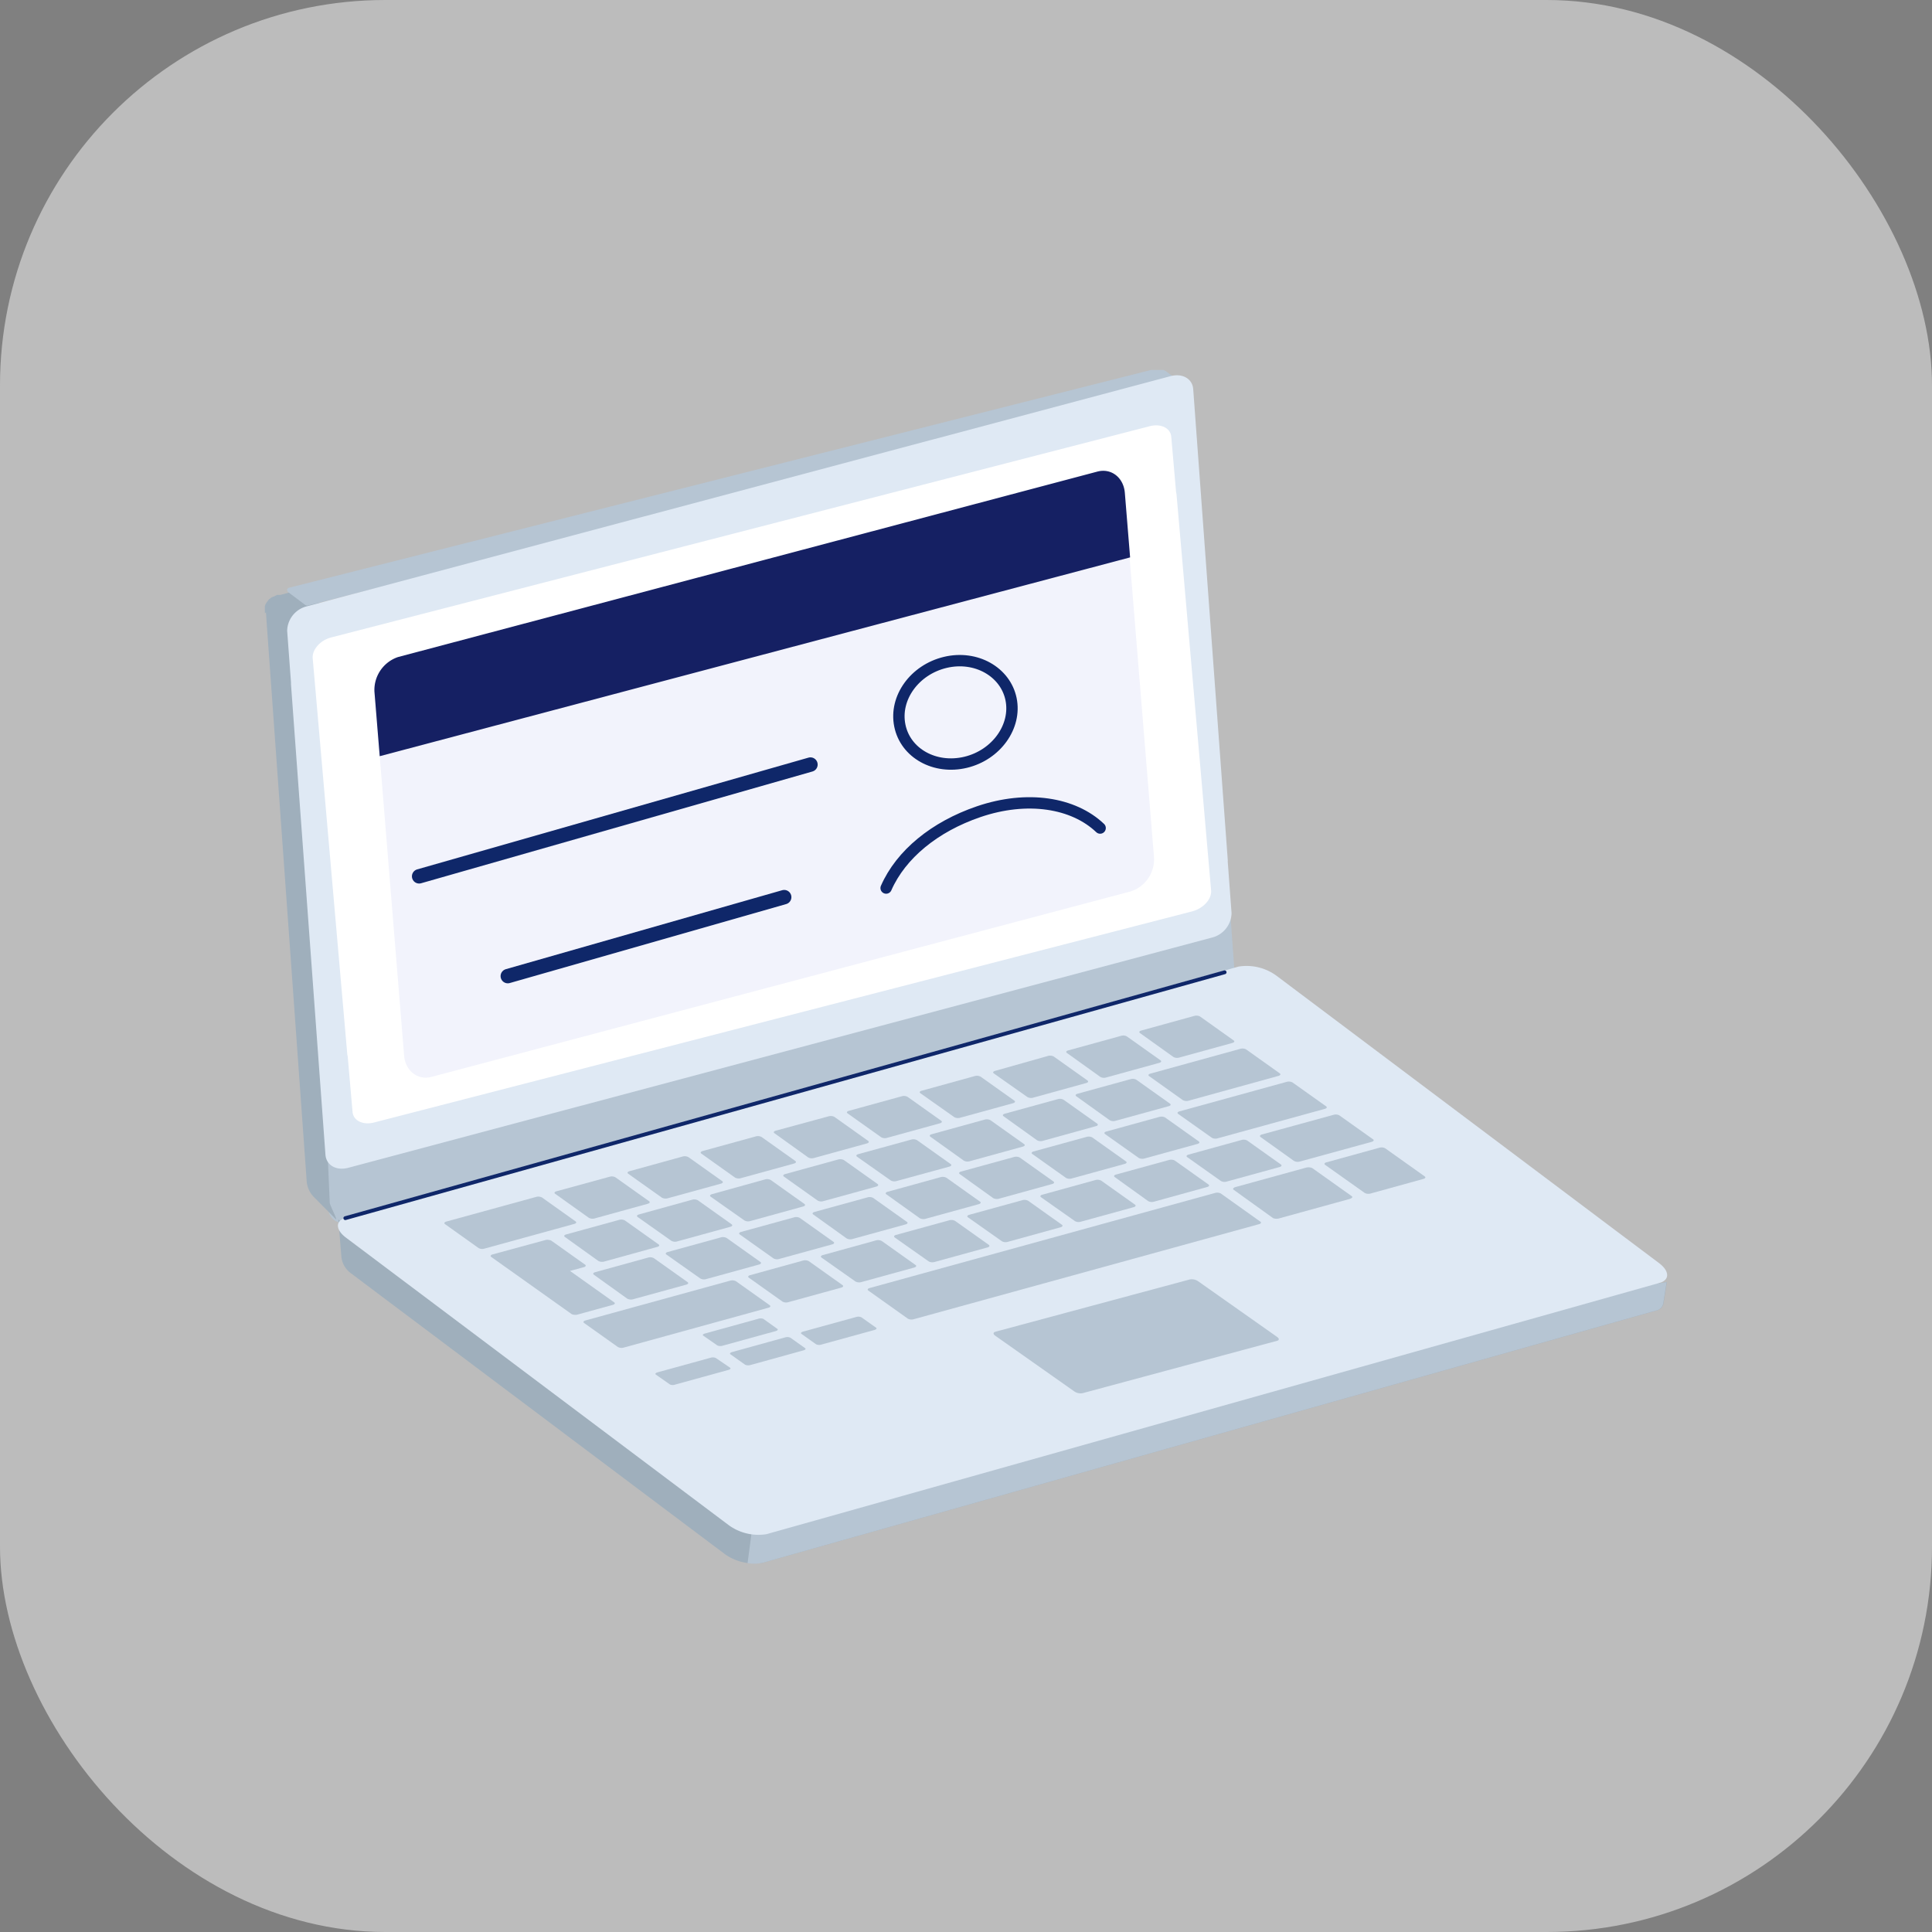 <svg xmlns="http://www.w3.org/2000/svg" viewBox="0 0 322.94 322.94"><rect x="0" y="0" width="322.94" height="322.94" fill="#808080" stroke="none"/><defs><style>.cls-1{fill:#bcbcbc;}.cls-2{fill:#b6c5d3;}.cls-3{fill:#9fafbc;}.cls-4{fill:#dfe9f4;}.cls-5{fill:#fff;}.cls-10,.cls-6,.cls-9{fill:none;stroke:#0f2769;stroke-linecap:round;stroke-linejoin:round;}.cls-6{stroke-width:0.64px;}.cls-7{fill:#f2f3fc;}.cls-8{fill:#152063;}.cls-9{stroke-width:1.9px;}.cls-10{stroke-width:2.41px;}</style></defs><g id="background"><rect class="cls-1" width="322.94" height="322.94" rx="64.41"/></g><g id="image"><path class="cls-2" d="M52.45,119.42a4.32,4.32,0,0,0-3.32,4.08l5.77,78.65c.13,1.73,1.82,2.71,3.78,2.19L203,165.86a4.3,4.3,0,0,0,3.31-4.08l-5.76-78.64c-.13-1.74-1.82-2.72-3.77-2.2Z"/><path class="cls-3" d="M56.56,203.84l5,5.1,1.42-2.1,143.45-40.32c1.72-.48,5,.29,6.74,1.63l55.54,41.56.09-.82,8.51,5.62,1.31-.18-.57,3.56a1.5,1.5,0,0,1-1.2,1.17L127.52,261.21a8.43,8.43,0,0,1-6.39-1.46L58.67,212.84a3.92,3.92,0,0,1-1.6-2.68Z"/><path class="cls-2" d="M206.39,166.52c1.72-.48,5,.29,6.74,1.63l55.54,41.56.09-.82,8.51,5.62,1.31-.18-.57,3.56a1.5,1.5,0,0,1-1.2,1.17L127.52,261.21a6.35,6.35,0,0,1-2.56.07l4.8-36.27C128.79,224.27,206.39,166.52,206.39,166.52Z"/><path class="cls-4" d="M128.13,256.44l149.27-42c1.73-.48,1.68-2-.1-3.32l-63.9-48a8.44,8.44,0,0,0-6.38-1.55l-149.27,42c-1.73.48-1.68,2,.1,3.32l63.9,48A8.44,8.44,0,0,0,128.13,256.44Z"/><path class="cls-2" d="M196.13,176.67a1.3,1.3,0,0,0,1,.1l8.87-2.44c.32-.09.42-.28.21-.42l-5.62-4a1.31,1.31,0,0,0-.95-.1l-8.88,2.45c-.32.08-.41.27-.21.42Z"/><path class="cls-2" d="M185.48,187.24a1.26,1.26,0,0,0,1,.1l8.88-2.44c.32-.09.41-.28.21-.42l-5.63-4a1.25,1.25,0,0,0-.95-.1l-8.87,2.44c-.33.09-.42.28-.22.42Z"/><path class="cls-2" d="M190.34,193.55a1.3,1.3,0,0,0,.95.1l8.87-2.44c.32-.09.42-.28.22-.42l-5.63-4a1.35,1.35,0,0,0-.95-.1l-8.88,2.45c-.31.08-.41.27-.21.42Z"/><path class="cls-2" d="M204.08,197.41a1.27,1.27,0,0,0,.94.1l8.88-2.44c.31-.09.41-.28.21-.42l-5.63-4a1.25,1.25,0,0,0-.95-.1L198.65,193c-.31.09-.41.28-.2.42Z"/><path class="cls-2" d="M228.11,199.4a1.3,1.3,0,0,0,.95.11l8.87-2.45c.32-.08.42-.27.22-.42l-6.61-4.7a1.3,1.3,0,0,0-.95-.1l-8.88,2.45c-.32.08-.41.28-.21.42Z"/><path class="cls-2" d="M212.81,203.62a1.66,1.66,0,0,0,1.13,0l11.62-3.2c.42-.12.6-.33.4-.47l-6.61-4.7a1.6,1.6,0,0,0-1.13-.05l-11.63,3.2c-.42.11-.59.33-.39.47Z"/><path class="cls-2" d="M136.41,224.7a1.21,1.21,0,0,0,.88.05l8.87-2.44c.32-.09.45-.26.28-.38L144,220.2a1.23,1.23,0,0,0-.89-.06l-8.87,2.44c-.32.09-.45.26-.28.38Z"/><path class="cls-2" d="M124.54,228.11a1.29,1.29,0,0,0,.89.06l8.86-2.45c.33-.09.45-.25.29-.37l-2.45-1.74a1.23,1.23,0,0,0-.89-.06L122.37,226c-.32.09-.44.26-.27.38Z"/><path class="cls-2" d="M112,231.43a1.21,1.21,0,0,0,.88,0l8.87-2.44c.32-.09.45-.26.29-.37L119.66,227a1.21,1.21,0,0,0-.88-.05l-8.87,2.44c-.32.09-.45.25-.29.37Z"/><path class="cls-2" d="M119.9,224.89a1.27,1.27,0,0,0,.88.05l8.87-2.44c.32-.09.45-.26.29-.37l-2.35-1.68a1.32,1.32,0,0,0-.88,0l-8.87,2.45c-.32.08-.45.25-.29.36Z"/><path class="cls-2" d="M151.75,220.42a1.3,1.3,0,0,0,.95.1l57.76-15.9c.32-.09.42-.28.21-.42l-6.6-4.7a1.31,1.31,0,0,0-.95-.1l-57.76,15.9c-.32.08-.42.28-.22.42Z"/><path class="cls-2" d="M214.44,202.11h.09l6.78-1.87s.06,0,.05,0l-.41-.29h-.09l-6.79,1.87s-.06,0,0,0Z"/><path class="cls-2" d="M231.86,196.71h0l2.88-.79s0,0,0,0l-.41-.29s0,0,0,0l-2.88.79s0,0,0,0Z"/><path class="cls-2" d="M191.91,200.76a1.29,1.29,0,0,0,1,.1l8.87-2.45c.32-.08.42-.27.22-.42l-5.63-4a1.31,1.31,0,0,0-.95-.1l-8.88,2.44c-.32.09-.41.28-.21.42Z"/><path class="cls-2" d="M179.69,204.12a1.28,1.28,0,0,0,.94.1l8.88-2.44c.31-.09.41-.28.21-.42l-5.63-4a1.3,1.3,0,0,0-1-.11l-8.87,2.45c-.32.08-.41.27-.21.42Z"/><path class="cls-2" d="M167.47,207.48a1.27,1.27,0,0,0,.94.11l8.88-2.45c.31-.09.41-.28.21-.42l-5.63-4a1.3,1.3,0,0,0-1-.1L162,203.06c-.31.09-.41.28-.2.42Z"/><path class="cls-2" d="M155.24,210.85a1.3,1.3,0,0,0,.95.1l8.88-2.44c.32-.09.41-.28.21-.43l-5.63-4a1.3,1.3,0,0,0-1-.1l-8.88,2.44c-.32.09-.41.28-.21.43Z"/><path class="cls-2" d="M143,214.21a1.3,1.3,0,0,0,.95.1l8.88-2.44c.31-.09.41-.28.21-.42l-5.63-4a1.3,1.3,0,0,0-1-.11l-8.87,2.45c-.32.08-.42.28-.22.42Z"/><path class="cls-2" d="M130.8,217.57a1.28,1.28,0,0,0,.94.1l8.88-2.44c.32-.09.41-.28.21-.42l-5.63-4a1.3,1.3,0,0,0-.95-.11l-8.87,2.45c-.32.08-.41.28-.21.42Z"/><path class="cls-2" d="M103.27,225.15a1.3,1.3,0,0,0,1,.1l24.18-6.66c.32-.08.41-.27.21-.42l-5.63-4a1.3,1.3,0,0,0-1-.1l-24.18,6.65c-.32.09-.41.28-.21.43Z"/><path class="cls-2" d="M178.18,196.89a1.23,1.23,0,0,0,.94.1l8.88-2.44c.32-.09.41-.28.21-.42l-5.63-4a1.28,1.28,0,0,0-.94-.1l-8.88,2.44c-.32.09-.41.28-.21.42Z"/><path class="cls-2" d="M166,200.26a1.36,1.36,0,0,0,1,.1l8.88-2.45c.31-.08.41-.27.21-.42l-5.63-4a1.28,1.28,0,0,0-.94-.1l-8.88,2.44c-.32.09-.42.28-.22.42Z"/><path class="cls-2" d="M153.73,203.62a1.31,1.31,0,0,0,1,.1l8.87-2.44c.32-.09.42-.28.22-.42l-5.63-4a1.35,1.35,0,0,0-.95-.1l-8.87,2.45c-.32.08-.42.28-.22.42Z"/><path class="cls-2" d="M141.51,207a1.26,1.26,0,0,0,1,.1l8.87-2.44c.32-.09.42-.27.21-.42l-5.63-4a1.27,1.27,0,0,0-.94-.1l-8.88,2.44c-.31.09-.41.28-.21.42Z"/><path class="cls-2" d="M129.28,210.34a1.26,1.26,0,0,0,.95.1l8.88-2.44c.32-.09.41-.27.21-.42l-5.63-4a1.27,1.27,0,0,0-.94-.1l-8.88,2.44c-.32.09-.41.28-.22.42Z"/><path class="cls-2" d="M117.07,213.71a1.27,1.27,0,0,0,.94.1l8.87-2.44c.33-.09.42-.28.22-.43l-5.63-4a1.3,1.3,0,0,0-1-.1l-8.87,2.44c-.32.09-.41.28-.21.42Z"/><path class="cls-2" d="M104.84,217.07a1.31,1.31,0,0,0,1,.1l8.88-2.44c.32-.09.41-.28.21-.42l-5.63-4a1.28,1.28,0,0,0-.94-.11l-8.88,2.45c-.32.09-.41.28-.22.42Z"/><path class="cls-2" d="M173.32,190.58a1.25,1.25,0,0,0,1,.11l8.87-2.45c.32-.08.41-.27.21-.42l-5.63-4a1.28,1.28,0,0,0-.94-.1l-8.88,2.44c-.32.09-.41.28-.21.42Z"/><path class="cls-2" d="M161.1,194a1.3,1.3,0,0,0,1,.1l8.87-2.44c.32-.09.42-.28.21-.42l-5.63-4a1.32,1.32,0,0,0-.94-.1l-8.88,2.45c-.32.08-.41.27-.21.42Z"/><path class="cls-2" d="M148.88,197.31a1.25,1.25,0,0,0,1,.1L158.7,195c.32-.09.41-.27.21-.42l-5.63-4a1.28,1.28,0,0,0-.94-.1l-8.88,2.44c-.32.09-.41.28-.21.42Z"/><path class="cls-2" d="M136.66,200.67a1.22,1.22,0,0,0,.94.11l8.88-2.44c.32-.09.41-.28.21-.43l-5.63-4a1.3,1.3,0,0,0-.95-.1l-8.87,2.44c-.32.09-.41.28-.21.42Z"/><path class="cls-2" d="M124.43,204a1.26,1.26,0,0,0,.95.11l8.87-2.44c.32-.09.42-.28.21-.43l-5.63-4a1.27,1.27,0,0,0-.94-.1L119,199.61c-.31.09-.41.28-.21.42Z"/><path class="cls-2" d="M112.21,207.4a1.25,1.25,0,0,0,1,.1l8.88-2.44c.31-.09.41-.28.2-.42l-5.63-4a1.28,1.28,0,0,0-.94-.11L106.79,203c-.32.09-.41.28-.21.42Z"/><path class="cls-2" d="M100,210.76a1.3,1.3,0,0,0,1,.11l8.87-2.45c.32-.08.42-.27.21-.42l-5.63-4a1.27,1.27,0,0,0-.94-.1l-8.88,2.44c-.32.09-.41.28-.21.42Z"/><path class="cls-2" d="M197.7,183.88a1.31,1.31,0,0,0,1,.1l15-4.14c.32-.09.42-.28.21-.43l-5.62-4a1.3,1.3,0,0,0-.95-.1l-15.05,4.15c-.32.08-.42.27-.22.41Z"/><path class="cls-2" d="M80,208.62a1.27,1.27,0,0,0,.94.1L96,204.58c.32-.09.42-.28.21-.42l-5.62-4a1.37,1.37,0,0,0-.95-.1L74.6,204.19c-.32.09-.42.28-.21.43Z"/><path class="cls-2" d="M202.56,190.18a1.26,1.26,0,0,0,.95.1l17.94-4.93c.32-.09.42-.28.22-.42l-5.63-4a1.35,1.35,0,0,0-.95-.1l-17.94,4.94c-.32.09-.42.28-.22.42Z"/><path class="cls-2" d="M216.29,194.05a1.3,1.3,0,0,0,1,.1l12-3.29c.32-.09.42-.28.22-.42l-5.63-4a1.3,1.3,0,0,0-.95-.1l-12,3.29c-.32.09-.42.28-.22.43Z"/><path class="cls-2" d="M183.91,180a1.25,1.25,0,0,0,1,.1l8.87-2.44c.32-.09.41-.28.21-.42l-5.63-4a1.25,1.25,0,0,0-.95-.1l-8.86,2.44c-.33.09-.42.28-.22.42Z"/><path class="cls-2" d="M171.74,183.38a1.3,1.3,0,0,0,.95.1l8.88-2.45c.31-.08.41-.27.21-.42l-5.63-4a1.3,1.3,0,0,0-1-.1L166.33,179c-.32.09-.42.28-.22.42Z"/><path class="cls-2" d="M159.52,186.74a1.31,1.31,0,0,0,.95.1l8.88-2.44c.31-.09.41-.28.21-.42l-5.63-4a1.3,1.3,0,0,0-1-.11l-8.87,2.45c-.33.08-.42.27-.21.42Z"/><path class="cls-2" d="M147.3,190.1a1.25,1.25,0,0,0,.95.1l8.87-2.44c.32-.09.41-.27.21-.42l-5.63-4a1.29,1.29,0,0,0-.95-.1l-8.87,2.44c-.32.09-.41.28-.21.42Z"/><path class="cls-2" d="M135.08,193.46a1.24,1.24,0,0,0,.95.11l8.87-2.44c.32-.09.42-.28.21-.43l-5.62-4a1.31,1.31,0,0,0-1-.1L129.66,189c-.32.09-.41.28-.21.42Z"/><path class="cls-2" d="M122.85,196.83a1.31,1.31,0,0,0,1,.1l8.88-2.44c.32-.09.41-.28.21-.43l-5.63-4a1.3,1.3,0,0,0-1-.1l-8.87,2.44c-.32.09-.42.28-.21.43Z"/><path class="cls-2" d="M110.63,200.19a1.3,1.3,0,0,0,1,.1l8.88-2.44c.32-.09.41-.28.21-.42l-5.63-4a1.3,1.3,0,0,0-1-.11l-8.87,2.45c-.32.09-.42.27-.22.42Z"/><path class="cls-2" d="M98.41,203.55a1.3,1.3,0,0,0,1,.11l8.88-2.45c.31-.09.41-.27.21-.42l-5.63-4a1.31,1.31,0,0,0-.95-.1L93,199.13c-.31.09-.41.28-.2.42Z"/><path class="cls-2" d="M91.23,207.26a1.2,1.2,0,0,1,.51,0,1,1,0,0,1,.43.13l5.63,4a.18.18,0,0,1,.09.23.46.46,0,0,1-.3.19l-2.31.63,7.38,5.25c.09.07.13.15.09.23a.48.48,0,0,1-.31.19l-6,1.65a1.68,1.68,0,0,1-.51,0,.87.87,0,0,1-.43-.14l-13.39-9.52c-.09-.06-.13-.14-.08-.23a.5.5,0,0,1,.3-.19Z"/><path class="cls-2" d="M218,192h.09l6.78-1.87s.06,0,0,0l-.41-.29a.14.14,0,0,0-.09,0l-6.79,1.87s-.06,0,0,0Z"/><path class="cls-2" d="M180.94,232.88l32.53-8.76c.38-.1.38-.39,0-.65l-13.22-9.32a1.88,1.88,0,0,0-1.36-.29l-32.53,8.75c-.37.11-.38.4,0,.66l13.23,9.32A1.87,1.87,0,0,0,180.94,232.88Z"/><path class="cls-3" d="M44.27,102.51v-.17a.34.34,0,0,0,0-.1v0h0s0-.09,0-.13a.51.51,0,0,0,0-.13h0v0s0-.06,0-.09l0-.12s0,0,0-.06v-.07a.56.56,0,0,1,0-.12s0-.07,0-.11h0a.61.61,0,0,0,0-.12l.06-.12v0l0-.06.06-.12a.22.22,0,0,0,.05-.08h0l.06-.11.06-.09,0,0h0l0,0a.86.86,0,0,1,.07-.1l.08-.1h0a.76.76,0,0,0,.08-.11l.09-.09,0-.06,0,0,.15-.14.05,0h0l.2-.17,0,0,0,0,.07-.05.12-.09.05,0h0l.05,0,.12-.08.09,0h0l.13-.08.14-.07h0l.14-.06.14-.07h0l.11,0,.14,0,.05,0h0l.09,0,.15,0,3.49-.94,3.83,2.93-3.72.84-.14,0-.15.06-.14.06-.06,0-.23.11h0l-.23.13h0l-.21.13,0,0a1.33,1.33,0,0,0-.19.14l0,0-.18.15-.09.08-.11.09-.12.12-.07.08a.23.23,0,0,0-.07.07L49,103l0,0-.14.18h0a2.43,2.43,0,0,0-.14.2v0a2,2,0,0,0-.12.19l0,0a1.74,1.74,0,0,0-.1.19l0,0-.09.2v0a1.19,1.19,0,0,0-.08.2v0l-.06.21v0c0,.07,0,.14,0,.21s0,.07,0,.11a.51.51,0,0,0,0,.13.57.57,0,0,0,0,.13.66.66,0,0,0,0,.14v.14s0,.08,0,.12v.2l.8,10.89a20.22,20.22,0,0,1,2.54,3.28s3.51,81.34,3.51,81.34c0,.36,1.39,3,1,2.71l-3.57-3.6a4.25,4.25,0,0,1-1.28-2.64l-6.74-94.05-.06-.92a.45.45,0,0,1,0-.11v-.1h0Z"/><path class="cls-2" d="M48.2,99,51,101.1a.62.62,0,0,0,.5.11L195.23,64.72h0l.8-.2.11,0,.15,0,.35,0h0l.33,0h0l.32,0h0l.29,0h.06l.27.07.08,0,.19.07.15.07.12.07a2,2,0,0,1,.31.19l-3.72-2.83a3.28,3.28,0,0,0-.31-.2l0,0h0a1.23,1.23,0,0,0-.26-.12h0l-.08,0-.13,0h0l-.1,0-.09,0h0l-.19,0h0l-.16,0H193l-.16,0-.14,0-.15,0-.15,0-.38.1h0l-.21.05h0L48.29,98.25C47.94,98.34,47.88,98.74,48.2,99ZM193.13,62.31Z"/><path class="cls-4" d="M51.32,101.34,195.68,62.87c2-.52,3.65.46,3.77,2.19l5.77,78.64a1.6,1.6,0,0,1,0,.31l.64,8.64a4.32,4.32,0,0,1-3.32,4.08L58.18,195.21c-2,.52-3.65-.46-3.78-2.19l-5.76-78.64c0-.11,0-.21,0-.32L48,105.43A4.32,4.32,0,0,1,51.32,101.34Z"/><path class="cls-5" d="M55.4,106.54l136.79-35.3c1.86-.48,3.47.31,3.59,1.77l.81,9.29a1.86,1.86,0,0,1,.07.34l5.78,66.18c.13,1.46-1.27,3-3.13,3.51L62.52,187.63c-1.86.48-3.47-.32-3.59-1.77l-.81-9.29a2,2,0,0,1-.07-.35l-5.78-66.17C52.14,108.59,53.54,107,55.4,106.54Z"/><line class="cls-6" x1="204.7" y1="162.52" x2="57.72" y2="203.62"/><path class="cls-7" d="M66.45,110,183.34,79c2.34-.63,4.4,1,4.61,3.54l4.94,60.67A5.63,5.63,0,0,1,189,149L72.15,180c-2.33.62-4.39-1-4.6-3.54l-4.94-60.67A5.65,5.65,0,0,1,66.45,110Z"/><path class="cls-8" d="M63.47,126.4l-.88-10.78a5.81,5.81,0,0,1,3.93-5.79l116.9-31c2.33-.62,4.39,1,4.6,3.54l.88,10.8Z"/><path class="cls-9" d="M148.12,148.44c2.47-5.63,8.11-10.25,15.46-12.76,8.12-2.77,15.85-1.52,20.31,2.73"/><path class="cls-9" d="M150.41,121.28c.93,4.62,5.86,7.37,11,6.14s8.53-6,7.59-10.56-5.86-7.37-11-6.14S149.47,116.67,150.41,121.28Z"/><line class="cls-10" x1="135.47" y1="127.8" x2="70.06" y2="146.48"/><line class="cls-10" x1="131.08" y1="149.96" x2="84.88" y2="163.16"/></g></svg>